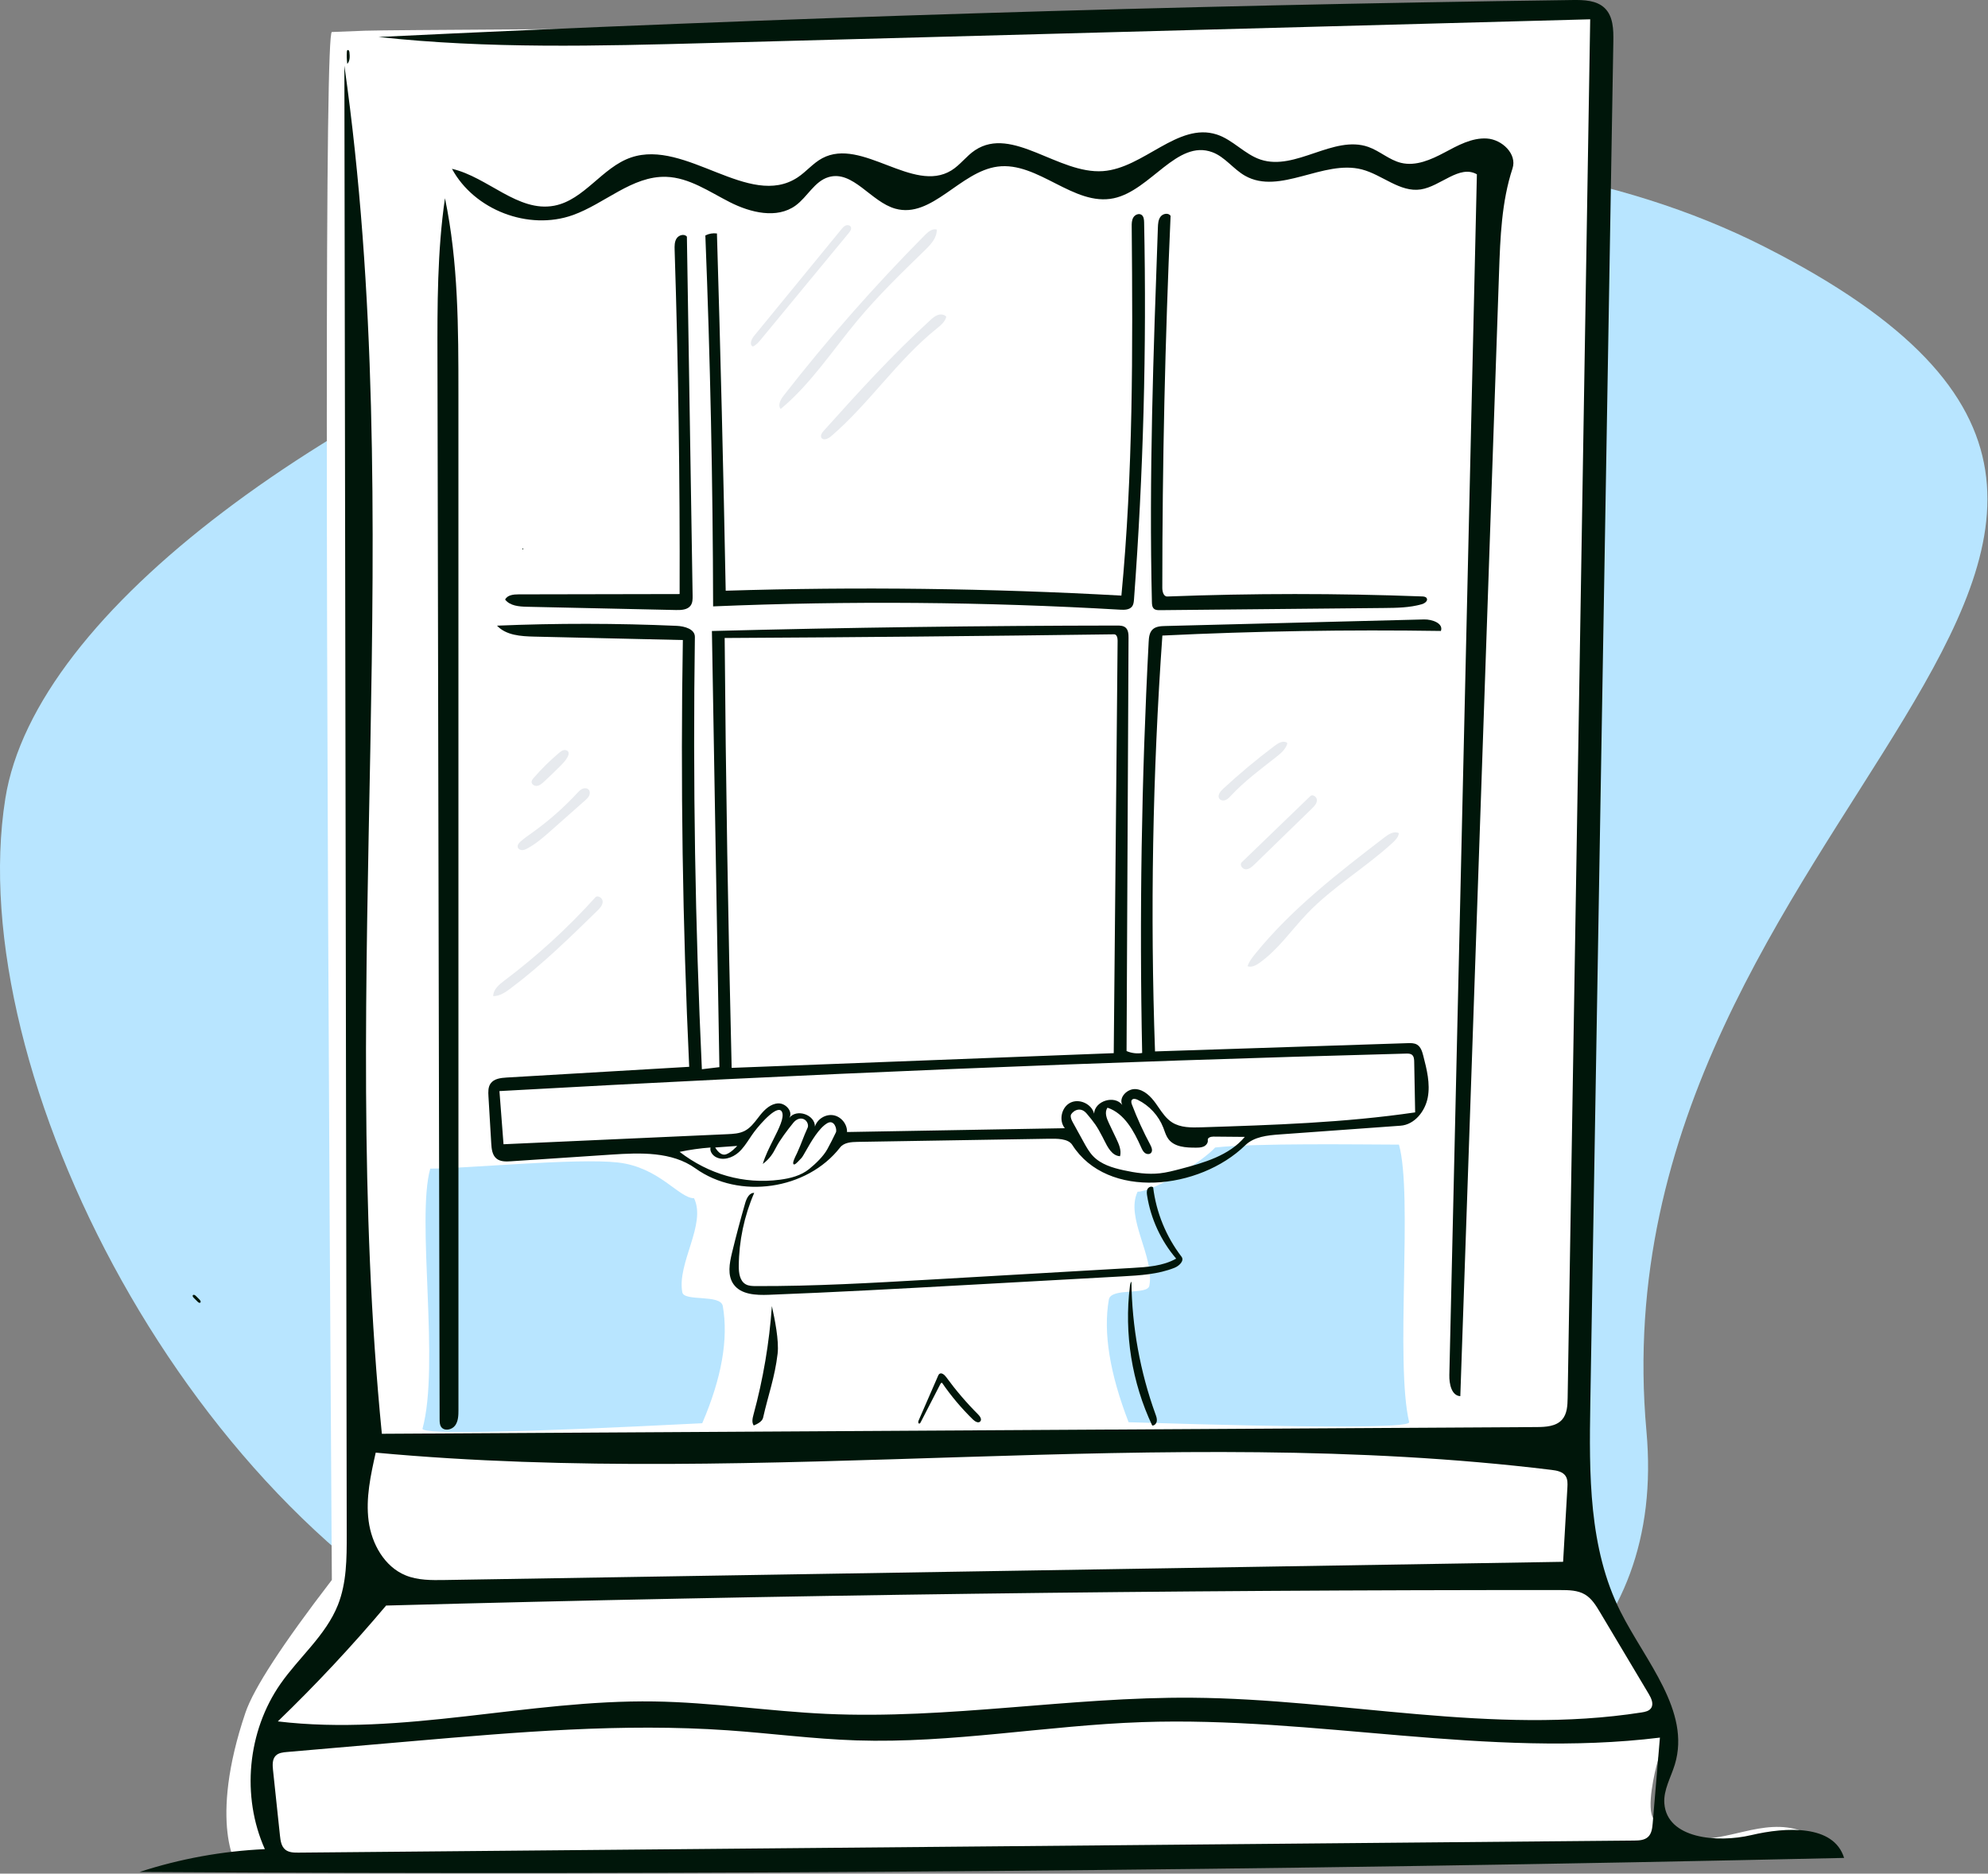 <svg width="610" height="575" viewBox="0 0 610 575" fill="none" xmlns="http://www.w3.org/2000/svg">
<rect x="0" y="0" width="610" height="575" fill="#808080" stroke="none"/>
<path fill-rule="evenodd" clip-rule="evenodd" d="M1.636 245.046C19.996 129.707 361.681 -15.466 541.396 75.719C721.111 166.904 488.049 249.43 505.195 439.198C517.089 570.848 315.703 579.679 155.746 509.562C58.814 467.071 -11.771 329.265 1.636 245.046Z" fill="#B8E5FF"/>
<g clip-path="url(#clip0)">
<path fill-rule="evenodd" clip-rule="evenodd" d="M482.33 0.997C485.848 0.965 488.161 2.553 488.991 5.872C489.404 7.526 489.187 9.345 489.199 11.09C489.231 15.574 489.283 20.06 489.225 24.543C489.19 27.336 488.968 30.127 488.836 32.919C488.811 33.45 488.805 33.982 488.805 34.514C488.803 40.368 488.849 46.221 488.793 52.074C488.695 62.339 488.544 72.604 488.399 82.868C488.278 91.391 488.132 99.913 487.999 108.436C487.864 117.092 487.732 125.749 487.597 134.405C487.464 142.927 487.348 151.45 487.188 159.972C487.093 165.01 486.893 170.047 486.805 175.085C486.744 178.592 486.831 182.101 486.786 185.608C486.674 194.265 486.544 202.921 486.383 211.577C486.291 216.549 486.087 221.518 486.001 226.489C485.939 230.063 486.039 233.64 485.977 237.213C485.891 242.118 485.682 247.02 485.599 251.925C485.536 255.699 485.638 259.477 485.573 263.252C485.496 267.754 485.277 272.254 485.198 276.757C485.133 280.397 485.223 284.04 485.177 287.682C485.066 296.539 484.924 305.397 484.78 314.254C484.657 321.838 484.528 329.423 484.376 337.006C484.265 342.514 484.073 348.019 483.991 353.527C483.928 357.771 484.031 362.017 483.964 366.261C483.895 370.63 483.66 374.996 483.591 379.364C483.524 383.541 483.628 387.721 483.561 391.897C483.497 395.864 483.252 399.828 483.189 403.794C483.122 408.038 483.216 412.284 483.165 416.528C483.06 425.319 482.912 434.109 482.77 442.9C482.645 450.618 482.648 458.342 482.329 466.053C482.021 473.468 483.73 480.345 487.417 486.675C491.173 493.124 495.198 499.418 499.19 505.727C503.136 511.963 506.599 518.455 508.434 525.613C509.744 530.723 509.936 536.027 508.465 541.201C507.963 542.969 504.9 555.172 507.506 558.342C510.851 562.412 515.081 564.238 520.29 564.357C525.368 564.473 530.189 563.237 535.055 562.111C540.972 560.741 546.913 559.752 552.87 561.914C555.834 562.989 558.507 564.508 560.26 567.252C560.527 567.67 561.175 568.372 559.76 568.38C556.33 568.398 552.901 568.61 549.472 568.744C542.613 569.012 535.755 569.288 528.896 569.546C524.931 569.695 520.965 569.823 517 569.949C512.566 570.09 508.131 570.227 503.696 570.351C498.525 570.494 493.353 570.633 488.181 570.752C481.737 570.899 475.292 571.035 468.847 571.154C460.928 571.301 453.009 571.442 445.089 571.555C434.556 571.706 424.023 571.812 413.491 571.967C406.308 572.072 399.126 572.233 391.944 572.36C390.715 572.382 389.486 572.354 388.257 572.365C373.435 572.497 358.613 572.632 343.791 572.764C342.495 572.775 341.199 572.756 339.902 572.767C324.745 572.899 309.589 573.034 294.432 573.166C293.069 573.178 291.705 573.157 290.342 573.169C275.319 573.301 260.296 573.436 245.273 573.568C243.977 573.579 242.681 573.56 241.385 573.571C226.228 573.703 211.071 573.838 195.914 573.97C194.685 573.977 75.456 573.962 74.226 573.977C72.282 573.993 63.98 559.049 75.306 525.613C77.821 518.187 86.661 504.605 101.825 484.864C99.76 168.244 99.76 9.898 101.825 9.825C105.188 9.707 108.549 9.552 111.912 9.428C119.306 9.155 196.701 8.899 204.095 8.618C206.922 8.51 209.747 8.322 212.574 8.227C217.343 8.067 222.113 7.965 226.882 7.813C230.379 7.702 233.875 7.54 237.371 7.418C241.537 7.273 245.705 7.159 249.87 7.01C253.099 6.894 256.326 6.717 259.555 6.618C264.726 6.46 269.899 6.355 275.07 6.206C279.103 6.09 283.135 5.935 287.167 5.809C291.669 5.668 296.17 5.539 300.672 5.405C305.173 5.271 309.675 5.134 314.176 5.004C318.946 4.866 323.715 4.737 328.485 4.601C333.076 4.469 337.668 4.326 342.259 4.201C347.431 4.059 352.603 3.932 357.774 3.797C362.879 3.664 367.983 3.526 373.088 3.396C378.461 3.258 383.834 3.128 389.206 2.992C394.445 2.86 399.685 2.772 404.922 2.575C408.919 2.426 412.91 2.122 416.905 1.928C417.497 1.899 418.1 2.184 418.697 2.175C426.951 2.061 435.206 1.933 443.46 1.782C449.637 1.669 455.813 1.513 461.99 1.386C468.77 1.246 475.55 1.07 482.33 0.997ZM132.021 358.636C127.673 374.147 135.014 418.886 129.638 438.465C129.638 440.238 158.25 439.675 215.475 436.775C221.441 422.896 223.545 410.913 221.787 400.827C221.13 397.055 209.906 399.552 209.357 396.578C207.704 387.621 216.809 375.717 212.965 367.723C208.317 367.723 202.32 358.182 189.582 356.752C176.845 355.322 142.709 358.636 132.021 358.636ZM372.866 352.154C368.565 356.864 353.707 365.723 349.06 365.723C345.216 373.717 354.321 385.621 352.668 394.578C352.119 397.552 340.895 395.055 340.238 398.827C338.48 408.913 340.501 421.459 346.302 436.465C403.692 438.238 432.387 438.238 432.387 436.465C428.029 417.981 433.603 366.777 429.255 351.266L428.492 351.266C417.079 351.243 385.314 350.757 372.866 352.154Z" fill="white"/>
</g>
<path fill-rule="evenodd" clip-rule="evenodd" d="M136.534 60.829C140.643 80.509 140.66 100.782 140.661 120.887C140.665 224.811 140.669 328.736 140.673 432.66C140.673 434.331 140.634 436.129 139.647 437.477C138.659 438.825 136.34 439.285 135.378 437.918C134.913 437.257 134.894 436.392 134.892 435.583C134.672 327.089 134.451 218.595 134.231 110.101C134.198 93.643 134.169 77.116 136.534 60.829H136.534Z" fill="#00160A"/>
<path fill-rule="evenodd" clip-rule="evenodd" d="M138.683 51.809C149.708 54.353 158.933 65.231 170.051 63.131C179.264 61.391 184.76 51.345 193.636 48.326C210.45 42.606 229.837 64.202 244.697 54.476C247.393 52.711 249.47 50.07 252.312 48.553C264.463 42.068 280.182 59.514 291.917 52.304C294.638 50.632 296.526 47.858 299.19 46.095C310.632 38.522 324.745 53.488 338.431 52.514C350.934 51.624 361.43 37.42 373.355 41.278C378.298 42.877 381.892 47.36 386.825 48.987C397.564 52.53 409.185 41.336 419.852 45.089C423.384 46.331 426.281 49.112 429.923 49.986C434.444 51.071 439.078 49.013 443.185 46.831C447.292 44.649 451.606 42.216 456.247 42.507C460.888 42.797 465.555 47.265 464.104 51.683C460.741 61.922 460.341 72.864 459.969 83.635C456.007 198.58 452.045 313.525 448.083 428.47C445.377 428.314 444.656 424.69 444.718 421.98C447.535 299.15 450.352 176.319 453.169 53.489C447.794 50.457 442.054 57.19 435.955 58.131C429.574 59.115 424.126 53.62 417.877 51.999C406.043 48.929 392.696 59.962 382.05 53.953C378.441 51.915 375.893 48.163 372.009 46.716C361.161 42.672 353.065 58.453 341.737 60.845C329.452 63.438 318.534 49.481 306.087 51.131C294.565 52.657 285.924 67.157 274.727 64.041C267.207 61.948 261.728 52.151 254.24 54.352C249.91 55.625 247.757 60.446 244.102 63.093C238.364 67.247 230.276 65.254 223.958 62.051C217.64 58.848 211.482 54.494 204.403 54.268C193.969 53.934 185.585 62.514 175.751 66.016C162.18 70.849 145.549 64.475 138.683 51.809V51.809Z" fill="#00160A"/>
<path fill-rule="evenodd" clip-rule="evenodd" d="M287.435 70.438C287.537 72.971 285.581 75.06 283.762 76.825C276.646 83.732 269.518 90.658 263.162 98.27C255.444 107.511 248.807 117.816 239.548 125.513C238.571 124.364 239.498 122.635 240.425 121.445C253.888 104.16 268.387 87.681 283.817 72.127C284.803 71.133 286.087 70.058 287.435 70.438V70.438Z" fill="#E7EAEE"/>
<path fill-rule="evenodd" clip-rule="evenodd" d="M386.416 295.523C385.352 296.275 384.019 296.981 382.802 296.515C383.26 295.126 384.173 293.94 385.092 292.802C396.332 278.884 410.663 267.847 424.851 256.948C426.128 255.967 427.807 254.941 429.232 255.692C429.103 256.892 428.179 257.834 427.29 258.652C418.952 266.316 408.981 272.129 401.146 280.307C396.251 285.416 392.195 291.44 386.416 295.523Z" fill="#E7EAEE"/>
<path fill-rule="evenodd" clip-rule="evenodd" d="M154.999 184.003C155.672 182.601 157.553 182.405 159.108 182.402C175.584 182.371 192.06 182.34 208.536 182.308C208.648 147.108 208.138 111.906 207.005 76.723C206.965 75.493 206.949 74.173 207.628 73.146C208.307 72.12 209.969 71.672 210.766 72.61C211.352 109.34 211.937 146.071 212.523 182.801C212.539 183.832 212.534 184.939 211.949 185.788C211.014 187.145 209.084 187.245 207.436 187.209C192.191 186.876 176.946 186.542 161.701 186.209C159.264 186.156 156.483 185.937 154.999 184.003V184.003Z" fill="#00160A"/>
<path fill-rule="evenodd" clip-rule="evenodd" d="M105.669 20.159C125.34 158.905 103.398 300.557 117.169 440.012C235.279 439.324 353.39 438.636 471.5 437.948C474.308 437.932 477.478 437.759 479.328 435.646C480.864 433.891 480.98 431.345 481.018 429.014C483.324 287.984 485.63 146.955 487.936 5.925C397.774 8.354 307.611 10.783 217.448 13.212C183.661 14.122 149.749 15.027 116.15 11.349C238.194 5.449 360.34 1.668 482.515 0.007C486.026 -0.04 489.942 0.068 492.441 2.534C494.996 5.054 495.101 9.072 495.041 12.66C492.686 151.966 490.332 291.272 487.977 430.578C487.609 452.359 487.454 475.126 497.238 494.59C504.915 509.864 518.847 525.091 513.92 541.461C512.717 545.455 510.382 549.289 510.691 553.45C511.493 564.248 526.842 565.642 537.384 563.167C547.926 560.693 562.674 559.819 565.843 570.173C391.536 574.077 217.174 575.513 42.826 574.48C55.247 570.433 68.216 568.071 81.266 567.478C74.016 551.256 75.912 531.293 86.085 516.725C91.812 508.524 99.981 501.858 103.678 492.563C106.376 485.779 106.402 478.272 106.39 470.971C106.15 320.7 105.91 170.43 105.669 20.159ZM350.437 528.499C321.15 529.511 292.042 535.065 262.753 534.106C249.575 533.674 236.477 531.926 223.323 531.012C191.058 528.77 158.679 531.559 126.457 534.345C113.638 535.454 100.819 536.563 88 537.672C86.795 537.776 85.484 537.927 84.625 538.779C83.52 539.876 83.608 541.655 83.772 543.203C84.484 549.919 85.195 556.636 85.907 563.352C86.071 564.897 86.316 566.602 87.504 567.602C88.605 568.529 90.179 568.562 91.618 568.549C228.212 567.314 364.806 566.079 501.401 564.844C502.914 564.83 504.581 564.759 505.689 563.727C506.792 562.701 506.986 561.053 507.113 559.552C507.852 550.785 508.59 542.018 509.329 533.25C456.659 539.726 403.472 526.666 350.437 528.499ZM253.487 525.965C290.941 527.69 328.302 520.725 365.793 521.009C411.897 521.359 458.174 532.645 503.726 525.525C504.797 525.358 505.984 525.11 506.605 524.222C507.502 522.94 506.704 521.197 505.903 519.853C500.917 511.493 495.932 503.133 490.946 494.773C489.717 492.712 488.406 490.568 486.345 489.34C484.116 488.012 481.378 487.973 478.784 487.971C358.666 487.899 238.548 489.483 118.474 492.725C108.024 505.14 96.928 517.011 85.248 528.276C123.572 532.851 162.064 521.586 200.656 522.154C218.314 522.414 235.846 525.152 253.487 525.965ZM113.108 466.761C114.029 473.764 117.948 480.809 124.492 483.47C128.241 484.995 132.416 484.952 136.463 484.886C250.85 483.025 365.238 481.163 479.625 479.302C480.064 471.705 480.502 464.107 480.941 456.51C481.011 455.292 481.056 453.977 480.381 452.962C479.481 451.61 477.667 451.287 476.056 451.091C356.565 436.515 235.148 456.902 115.284 445.797C113.74 452.69 112.186 459.757 113.108 466.761Z" fill="#00160A"/>
<path fill-rule="evenodd" clip-rule="evenodd" d="M285.43 98.27C286.128 97.632 286.856 96.983 287.748 96.673C288.641 96.363 289.75 96.475 290.366 97.191C290 98.77 288.617 99.871 287.354 100.888C275.318 110.573 266.683 123.904 254.941 133.945C254.08 134.681 252.554 135.299 252.023 134.298C251.657 133.609 252.212 132.807 252.733 132.227C263.231 120.526 273.823 108.871 285.43 98.27V98.27Z" fill="#E7EAEE"/>
<path fill-rule="evenodd" clip-rule="evenodd" d="M151.34 305.711C151.323 303.661 153.149 302.138 154.788 300.906C164.869 293.33 174.216 284.778 182.657 275.41C183.407 274.578 184.921 275.568 184.926 276.688C184.931 277.808 184.073 278.72 183.272 279.503C174.766 287.817 166.23 296.157 156.717 303.297C155.117 304.499 153.341 305.716 151.34 305.711Z" fill="#E7EAEE"/>
<path fill-rule="evenodd" clip-rule="evenodd" d="M216.431 72.254C217.518 71.698 218.777 71.483 219.987 71.647C221.081 108.187 221.977 144.733 222.675 181.283C263.144 180.034 303.666 180.535 344.091 182.783C347.681 145.195 347.596 107.361 347.255 69.603C347.246 68.62 347.252 67.579 347.755 66.734C348.258 65.889 349.45 65.372 350.26 65.931C350.96 66.415 351.046 67.398 351.063 68.248C351.862 106.825 350.826 145.439 347.96 183.917C347.902 184.693 347.826 185.519 347.35 186.135C346.554 187.166 345.033 187.183 343.733 187.107C302.144 184.684 260.435 184.345 218.812 186.092C218.733 148.135 217.939 110.18 216.431 72.254Z" fill="#00160A"/>
<path fill-rule="evenodd" clip-rule="evenodd" d="M353.552 437.482C347.298 424.246 344.892 409.218 346.703 394.691C346.764 394.198 346.843 393.675 347.169 393.3C347.322 407.161 349.83 420.993 354.555 434.025C354.799 434.7 355.054 435.407 354.954 436.118C354.855 436.829 354.268 437.528 353.552 437.482H353.552Z" fill="#00160A"/>
<path fill-rule="evenodd" clip-rule="evenodd" d="M381.009 264.627C388.025 257.857 395.042 251.087 402.058 244.317C402.789 243.612 404.103 244.557 404.088 245.572C404.073 246.587 403.295 247.407 402.567 248.115C396.69 253.834 390.813 259.552 384.935 265.271C384.178 266.008 383.302 266.795 382.245 266.779C381.188 266.763 380.248 265.361 381.009 264.627H381.009Z" fill="#E7EAEE"/>
<path fill-rule="evenodd" clip-rule="evenodd" d="M231.932 394.683C249.798 394.748 267.649 393.718 285.485 392.689C306.148 391.496 326.811 390.304 347.474 389.111C352.084 388.845 356.879 388.527 360.899 386.254C356.228 380.794 353.104 374.024 351.982 366.926C351.874 366.244 351.792 365.508 352.11 364.895C352.428 364.282 353.309 363.922 353.834 364.372C354.768 372.072 357.806 379.506 362.532 385.657C363.489 386.903 361.835 388.496 360.375 389.077C355.331 391.081 349.802 391.404 344.383 391.704C328.449 392.586 312.515 393.467 296.581 394.349C276.363 395.468 256.145 396.586 235.911 397.358C231.955 397.509 227.301 397.318 225.044 394.065C223.167 391.36 223.823 387.706 224.598 384.505C225.84 379.379 227.193 374.28 228.656 369.213C229.074 367.764 229.914 366.006 231.419 366.088C228.358 373.15 226.738 380.833 226.687 388.529C226.673 390.622 226.98 393.079 228.795 394.122C229.727 394.657 230.857 394.679 231.932 394.683Z" fill="#00160A"/>
<path fill-rule="evenodd" clip-rule="evenodd" d="M231.013 106.345C229.885 105.839 230.526 104.133 231.309 103.176C240.268 92.233 249.227 81.29 258.186 70.346C258.561 69.888 258.96 69.412 259.509 69.189C260.058 68.967 260.799 69.1 261.062 69.631C261.363 70.242 260.905 70.939 260.471 71.464C251.501 82.334 242.531 93.204 233.561 104.075C232.83 104.96 232.061 105.876 231.013 106.345H231.013Z" fill="#E7EAEE"/>
<path fill-rule="evenodd" clip-rule="evenodd" d="M106.557 19.609C106.397 18.374 106.353 17.123 106.428 15.879C106.44 15.679 106.482 15.439 106.669 15.364C106.976 15.242 107.183 15.686 107.218 16.015C107.351 17.268 107.427 18.698 106.557 19.609H106.557Z" fill="#00160A"/>
<path fill-rule="evenodd" clip-rule="evenodd" d="M424.671 186.587C401.752 186.809 378.833 187.032 355.915 187.254C355.275 187.26 354.574 187.245 354.089 186.827C353.529 186.344 353.469 185.512 353.451 184.772C352.539 146.467 353.912 108.147 355.285 69.855C355.328 68.666 355.401 67.39 356.136 66.454C356.87 65.519 358.527 65.243 359.185 66.234C357.496 104.264 356.648 142.331 356.643 180.399C356.643 181.549 357.029 183.101 358.179 183.057C384.227 182.062 410.313 182.055 436.361 183.036C436.893 183.056 437.517 183.13 437.779 183.593C438.229 184.386 437.163 185.171 436.287 185.423C432.535 186.503 428.575 186.549 424.671 186.587V186.587Z" fill="#00160A"/>
<path fill-rule="evenodd" clip-rule="evenodd" d="M60.671 399.507C60.261 399.1 59.851 398.693 59.442 398.285C59.222 398.067 58.991 397.725 59.183 397.482C59.406 397.201 59.849 397.452 60.102 397.707C60.48 398.086 60.857 398.465 61.235 398.845C61.487 399.098 61.734 399.547 61.447 399.761C61.208 399.94 60.882 399.718 60.671 399.507L60.671 399.507Z" fill="#00160A"/>
<path fill-rule="evenodd" clip-rule="evenodd" d="M174.375 230.738C174.618 231.2 174.442 231.768 174.203 232.233C173.653 233.304 172.804 234.188 171.956 235.044C170.294 236.722 168.591 238.36 166.848 239.955C166.258 240.495 165.613 241.055 164.821 241.172C164.03 241.289 163.091 240.737 163.117 239.937C163.133 239.476 163.447 239.087 163.748 238.738C166.134 235.983 168.735 233.415 171.521 231.065C171.944 230.709 172.391 230.347 172.927 230.214C173.464 230.082 174.117 230.249 174.375 230.738V230.738Z" fill="#E7EAEE"/>
<path fill-rule="evenodd" clip-rule="evenodd" d="M160.439 168.633C160.263 168.626 160.257 168.298 160.433 168.285C160.609 168.298 160.603 168.627 160.427 168.634L160.439 168.633Z" fill="#00160A"/>
<path fill-rule="evenodd" clip-rule="evenodd" d="M158.874 260.026C158.678 259.333 159.242 258.672 159.785 258.198C160.99 257.146 162.316 256.245 163.614 255.311C168.49 251.804 173.014 247.809 177.097 243.405C177.569 242.896 178.054 242.367 178.688 242.082C179.321 241.797 180.15 241.822 180.622 242.332C181.071 242.818 181.059 243.598 180.773 244.194C180.486 244.79 179.978 245.246 179.482 245.684C176.01 248.758 172.537 251.832 169.065 254.905C166.79 256.919 164.489 258.951 161.807 260.378C161.306 260.644 160.77 260.894 160.203 260.894C159.635 260.893 159.029 260.572 158.874 260.026H158.874Z" fill="#E7EAEE"/>
<path fill-rule="evenodd" clip-rule="evenodd" d="M377.767 244.13C377.277 244.656 376.778 245.209 376.117 245.492C375.456 245.775 374.58 245.7 374.154 245.122C373.468 244.19 374.369 242.939 375.217 242.153C380.281 237.464 385.585 233.035 391.1 228.887C392.139 228.105 393.447 227.294 394.652 227.784C394.783 227.837 394.92 227.918 394.964 228.052C395 228.16 394.969 228.277 394.934 228.384C394.401 230.024 392.993 231.202 391.64 232.271C386.862 236.048 381.916 239.671 377.767 244.13Z" fill="#E7EAEE"/>
<path fill-rule="evenodd" clip-rule="evenodd" d="M236.845 400.819C237.717 404.789 239.078 411.418 238.601 415.454C237.743 422.732 235.756 427.958 234.141 435.106C233.883 436.248 232.367 437.02 231.284 437.465C230.615 436.537 230.898 435.258 231.198 434.154C234.162 423.262 236.056 412.08 236.845 400.819Z" fill="#00160A"/>
<path fill-rule="evenodd" clip-rule="evenodd" d="M300.787 436.218C300.213 436.847 299.19 436.263 298.58 435.669C295.064 432.247 291.886 428.478 289.106 424.435C288.971 424.24 288.683 424.471 288.575 424.682C286.546 428.623 284.516 432.564 282.487 436.505C282.4 436.674 282.282 436.865 282.093 436.879C281.71 436.909 281.706 436.311 281.86 435.959C283.851 431.388 285.843 426.817 287.834 422.246C287.925 422.038 288.021 421.823 288.191 421.673C288.843 421.097 289.794 421.877 290.306 422.581C293.28 426.664 296.572 430.515 300.145 434.086C300.728 434.668 301.342 435.609 300.787 436.218Z" fill="#00160A"/>
<path fill-rule="evenodd" clip-rule="evenodd" d="M150.523 332.529C149.748 333.639 149.797 335.107 149.878 336.459L150.735 350.909C150.835 352.585 151.029 354.459 152.319 355.534C153.521 356.537 155.255 356.485 156.818 356.381L187.582 354.335C196.467 353.744 206.159 353.369 213.392 358.562C226.807 368.193 247.627 365.186 257.768 352.152C258.957 350.624 261.167 350.463 263.103 350.431L321.516 349.472L321.673 349.47C324.307 349.426 327.75 349.368 329.02 351.362C339.837 368.346 368.073 365.153 382.1 351.466C384.799 348.833 388.896 348.417 392.657 348.145L429.74 345.465C434.054 345.153 437.308 341.031 438.101 336.779C438.895 332.528 437.802 328.176 436.717 323.989C436.382 322.696 435.955 321.274 434.809 320.588C433.965 320.082 432.92 320.099 431.936 320.131L354.409 322.667C352.907 280.127 353.66 237.508 356.665 195.047C385.127 193.673 413.633 193.201 442.125 193.633C442.978 191.308 439.444 190.035 436.968 190.098L357.514 192.114C356.141 192.148 354.628 192.239 353.644 193.197C352.66 194.154 352.527 195.662 352.456 197.032C350.257 239.029 349.592 281.105 350.462 323.15C348.854 323.416 347.17 323.206 345.676 322.554L346.282 195.755C346.288 194.616 346.224 193.32 345.353 192.587C344.656 192 343.662 191.972 342.751 191.973C301.31 192.018 259.87 192.576 218.443 193.648L220.739 327.495L215.363 328.137C213.299 283.955 212.584 239.711 213.218 195.486C213.253 193.05 210.049 192.168 207.615 192.061C189.257 191.256 170.865 191.238 152.506 192.007C155.289 194.983 159.829 195.275 163.902 195.369L209.527 196.421C208.792 240.084 209.441 283.77 211.472 327.392L155.479 330.678C153.653 330.785 151.57 331.029 150.523 332.529ZM222.357 195.792C262.192 195.584 302.025 195.207 341.857 194.662C342.679 194.651 342.938 195.76 342.93 196.582L341.74 323.201L224.501 327.717C223.416 283.749 222.702 239.772 222.357 195.792ZM238.798 338.612C236.512 338.703 234.656 340.453 233.232 342.243C233.005 342.529 232.78 342.82 232.555 343.112C231.369 344.651 230.166 346.213 228.449 347.08C226.846 347.889 224.989 347.985 223.195 348.066L154.502 351.154L153.25 334.84C245.92 329.642 338.666 325.807 431.448 323.336C432.085 323.319 432.784 323.322 433.274 323.729C433.859 324.215 433.919 325.076 433.933 325.836L434.227 341.376C412.52 344.56 390.535 345.262 368.607 345.959C365.533 346.056 362.248 346.1 359.652 344.451C357.882 343.327 356.674 341.566 355.477 339.821C355.196 339.411 354.915 339.002 354.628 338.603C353.118 336.501 351.091 334.446 348.511 334.233C345.932 334.021 343.2 336.767 344.35 339.086C341.983 335.963 335.904 337.844 335.715 341.758C334.972 338.785 331.178 337.036 328.436 338.402C325.693 339.768 324.803 343.85 326.729 346.234L259.906 347.403C259.994 344.987 258.095 342.655 255.711 342.251C253.327 341.847 250.766 343.423 250.052 345.734C250.111 342.079 244.383 340.134 242.205 343.07C243.379 341.107 241.084 338.522 238.798 338.612ZM344.75 359.133C341.36 358.39 337.848 357.332 335.436 354.837C334.209 353.568 333.344 352.002 332.493 350.455L329.244 344.55C328.857 343.846 328.457 343.081 328.559 342.285C328.66 341.489 331.195 339.064 333.455 341.758C335.715 344.451 336.544 345.52 338.285 348.895C338.429 349.174 338.572 349.462 338.718 349.754C339.882 352.087 341.18 354.691 343.677 354.83C344.158 353.008 343.327 351.125 342.516 349.425L340.253 344.678C339.533 343.17 338.841 341.282 339.837 339.94C345.024 341.69 347.917 347.09 350.149 352.089C350.43 352.717 350.728 353.372 351.267 353.799C351.807 354.226 352.668 354.334 353.152 353.844C353.789 353.2 353.383 352.123 352.955 351.323C350.83 347.349 348.955 343.241 347.345 339.032C347.156 338.539 346.987 337.933 347.325 337.527C347.733 337.037 348.52 337.242 349.094 337.523C352.644 339.26 355.502 342.366 356.94 346.047C357.051 346.33 357.154 346.618 357.257 346.905C357.594 347.844 357.931 348.784 358.528 349.576C360.362 352.012 363.879 352.216 366.929 352.202C367.757 352.198 368.614 352.188 369.365 351.839C370.116 351.49 370.729 350.701 370.601 349.883C370.48 349.114 371.555 348.805 372.334 348.811L381.959 348.897C377.134 354.655 369.382 356.856 362.114 358.76C360.057 359.299 357.99 359.839 355.876 360.073C352.16 360.483 348.402 359.934 344.75 359.133ZM208.535 353.493C211.662 352.838 214.833 352.391 218.02 352.156C217.763 353.251 218.5 354.377 219.457 354.968C221.69 356.346 224.719 355.379 226.666 353.62C227.978 352.435 228.961 350.958 229.946 349.479C230.422 348.764 230.899 348.048 231.413 347.364C233.451 344.656 238.915 338.492 239.998 341.376C240.633 343.07 239.059 346.207 237.306 349.7C236.076 352.152 234.757 354.78 234.054 357.207C236.254 355.534 237.176 354.002 238.153 352.089C239.279 349.883 241.615 346.786 243.435 344.55C244.254 343.543 245.475 342.941 246.631 343.458C247.788 343.975 248.132 345.374 247.827 346.047C247.11 347.624 246.657 348.785 246.203 349.946C245.749 351.107 245.295 352.267 244.578 353.844C244.533 353.944 244.462 354.088 244.377 354.26C243.946 355.13 243.151 356.739 243.435 357.215C243.727 357.705 244.523 356.857 245.335 355.992C245.526 355.788 245.719 355.583 245.906 355.394C246.191 355.106 246.676 354.253 247.309 353.138C248.849 350.428 251.271 346.166 253.864 344.678C255.99 343.458 256.928 346.582 256.482 347.525C255.661 349.262 254.787 350.975 253.864 352.66C252.639 354.895 250.284 357.13 248.308 358.739C245.796 360.783 242.518 361.622 239.307 362.041C228.147 363.499 217.457 360.353 208.535 353.493ZM222.357 354.335C220.718 354.493 219.457 352.156 219.457 352.156L226.205 351.665C226.205 351.665 223.997 354.176 222.357 354.335Z" fill="#00160A"/>
<defs>
<clipPath id="clip0">
<rect width="492" height="573" fill="white" transform="translate(68.826 1)"/>
</clipPath>
</defs>
</svg>